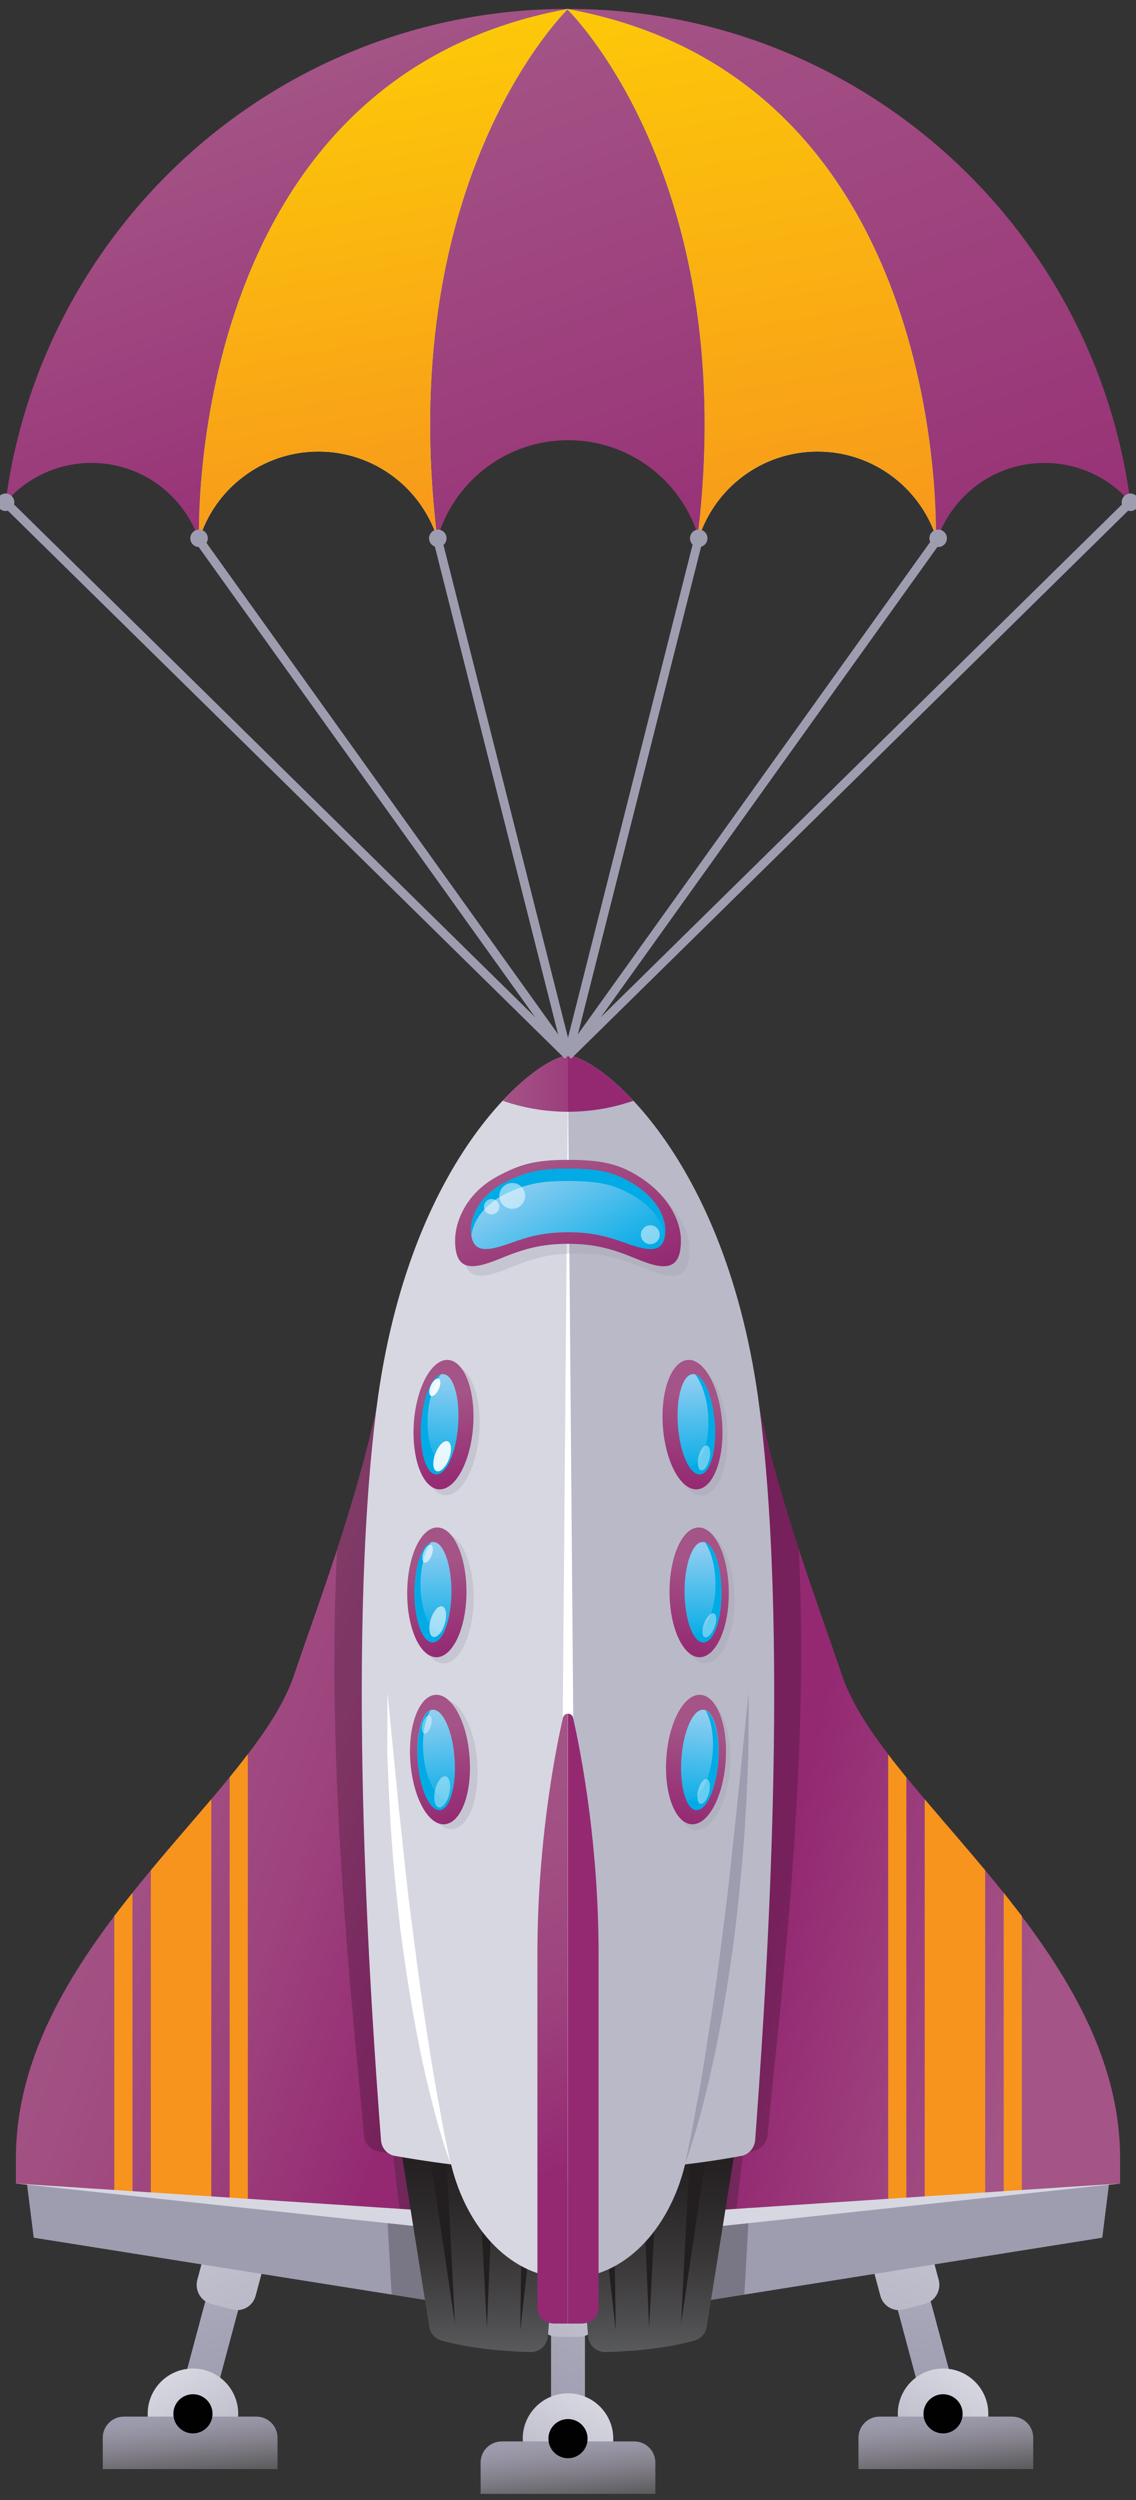 <?xml version="1.0" encoding="utf-8"?>
<!-- Generator: Adobe Illustrator 25.0.0, SVG Export Plug-In . SVG Version: 6.00 Build 0)  -->
<svg version="1.1" id="Layer_1" xmlns="http://www.w3.org/2000/svg" xmlns:xlink="http://www.w3.org/1999/xlink" x="0px" y="0px"
	 viewBox="0 0 65 142.95" style="enable-background:new 0 0 65 142.95;" xml:space="preserve">
<rect x="0" y="0" width="65" height="142.95" fill="#333333" stroke="none"/>
<style type="text/css">
	.st0{fill:url(#SVGID_1_);}
	.st1{fill:url(#SVGID_2_);}
	.st2{fill:url(#SVGID_3_);}
	.st3{fill:url(#SVGID_4_);}
	.st4{fill:#010101;}
	.st5{fill:url(#SVGID_5_);}
	.st6{fill:url(#SVGID_6_);}
	.st7{fill:url(#SVGID_7_);}
	.st8{fill:url(#SVGID_8_);}
	.st9{fill:url(#SVGID_9_);}
	.st10{fill:url(#SVGID_10_);}
	.st11{fill:url(#SVGID_11_);}
	.st12{fill:url(#SVGID_12_);}
	.st13{fill:#9E9DB0;}
	.st14{fill:url(#SVGID_13_);}
	.st15{opacity:0.3;fill:#231F20;}
	.st16{fill:#F7941D;}
	.st17{fill:#D7D7E1;}
	.st18{fill:url(#SVGID_14_);}
	.st19{opacity:0.2;}
	.st20{fill:url(#SVGID_15_);}
	.st21{fill:#231F20;}
	.st22{fill:url(#SVGID_16_);}
	.st23{fill:#BAB9C8;}
	.st24{fill:#FFFFFF;}
	.st25{opacity:0.3;}
	.st26{fill:url(#SVGID_17_);}
	.st27{fill:url(#SVGID_18_);}
	.st28{fill:#00ABE6;}
	.st29{opacity:0.5;}
	.st30{fill:url(#SVGID_19_);}
	.st31{fill:url(#SVGID_20_);}
	.st32{fill:url(#SVGID_21_);}
	.st33{fill:url(#SVGID_22_);}
	.st34{opacity:0.6;}
	.st35{fill:url(#SVGID_23_);}
	.st36{fill:url(#SVGID_24_);}
	.st37{fill:url(#SVGID_25_);}
	.st38{fill:url(#SVGID_26_);}
	.st39{fill:url(#SVGID_27_);}
	.st40{fill:url(#SVGID_28_);}
	.st41{fill:url(#SVGID_29_);}
	.st42{fill:url(#SVGID_30_);}
	.st43{opacity:0.4;}
	.st44{opacity:0.9;}
	.st45{fill:url(#SVGID_31_);}
	.st46{fill:#942972;}
	.st47{fill:url(#SVGID_32_);}
	.st48{fill:url(#SVGID_33_);}
	.st49{fill:url(#SVGID_34_);}
	.st50{fill:url(#SVGID_35_);}
	.st51{fill:url(#SVGID_36_);}
	.st52{fill:url(#SVGID_37_);}
	.st53{fill:url(#SVGID_38_);}
	.st54{fill:url(#SVGID_39_);}
	.st55{fill:url(#SVGID_40_);}
	.st56{fill:url(#SVGID_41_);}
	.st57{fill:url(#SVGID_42_);}
	.st58{fill:url(#SVGID_43_);}
	.st59{fill:url(#SVGID_44_);}
	.st60{fill:url(#SVGID_45_);}
	.st61{fill:url(#SVGID_46_);}
	.st62{fill:url(#SVGID_47_);}
	.st63{fill:url(#SVGID_48_);}
	.st64{fill:none;stroke:#9E9DB0;stroke-width:0.5;stroke-miterlimit:10;}
</style>
<g>
	
		<linearGradient id="SVGID_1_" gradientUnits="userSpaceOnUse" x1="18.913" y1="151.99" x2="11.648" y2="139.407" gradientTransform="matrix(-1 0 0 1 47.781 -14.64)">
		<stop  offset="0" style="stop-color:#9E9DB0"/>
		<stop  offset="1" style="stop-color:#BAB9C8"/>
	</linearGradient>
	<polygon class="st0" points="31.53,138.89 33.47,138.89 33.47,123.23 31.53,123.23 	"/>
	
		<linearGradient id="SVGID_2_" gradientUnits="userSpaceOnUse" x1="18.541" y1="142.695" x2="12.124" y2="131.58" gradientTransform="matrix(-1 0 0 1.332 47.781 -58.136)">
		<stop  offset="0" style="stop-color:#BAB9C8"/>
		<stop  offset="1" style="stop-color:#D7D7E1"/>
	</linearGradient>
	<path class="st1" d="M31.9,133.62h1.21c0.62,0,1.13-0.5,1.13-1.13v-16.52h-3.46v16.52C30.77,133.11,31.27,133.62,31.9,133.62z"/>
	
		<linearGradient id="SVGID_3_" gradientUnits="userSpaceOnUse" x1="16.262" y1="141.681" x2="13.671" y2="137.192" gradientTransform="matrix(-1 0 0 1 47.467 0)">
		<stop  offset="0" style="stop-color:#BAB9C8"/>
		<stop  offset="1" style="stop-color:#D7D7E1"/>
	</linearGradient>
	<circle class="st2" cx="32.5" cy="139.44" r="2.59"/>
	
		<linearGradient id="SVGID_4_" gradientUnits="userSpaceOnUse" x1="14.849" y1="143.024" x2="15.176" y2="139.279" gradientTransform="matrix(-1 0 0 1 47.467 0)">
		<stop  offset="0" style="stop-color:#595A5C"/>
		<stop  offset="0.23" style="stop-color:#706E74"/>
		<stop  offset="0.46" style="stop-color:#84818C"/>
		<stop  offset="0.672" style="stop-color:#92909E"/>
		<stop  offset="0.858" style="stop-color:#9B9AAA"/>
		<stop  offset="1" style="stop-color:#9E9DB0"/>
	</linearGradient>
	<path class="st3" d="M27.5,142.6h10v-1.79c0-0.67-0.54-1.21-1.21-1.21h-7.58c-0.67,0-1.21,0.54-1.21,1.21V142.6z"/>
	<circle class="st4" cx="32.5" cy="139.44" r="1.12"/>
</g>
<g>
	
		<linearGradient id="SVGID_5_" gradientUnits="userSpaceOnUse" x1="14.648" y1="137.278" x2="7.383" y2="124.696" gradientTransform="matrix(0.966 0.259 -0.259 0.966 36.598 0.052)">
		<stop  offset="0" style="stop-color:#9E9DB0"/>
		<stop  offset="1" style="stop-color:#BAB9C8"/>
	</linearGradient>
	<polygon class="st5" points="12.25,137.24 10.37,136.73 14.42,121.62 16.3,122.12 	"/>
	
		<linearGradient id="SVGID_6_" gradientUnits="userSpaceOnUse" x1="14.276" y1="131.646" x2="7.859" y2="120.531" gradientTransform="matrix(0.966 0.259 -0.345 1.286 47.856 -41.962)">
		<stop  offset="0" style="stop-color:#BAB9C8"/>
		<stop  offset="1" style="stop-color:#D7D7E1"/>
	</linearGradient>
	<path class="st6" d="M13.26,132.05l-1.17-0.31c-0.6-0.16-0.96-0.78-0.8-1.38l4.28-15.96l3.34,0.9l-4.28,15.96
		C14.48,131.86,13.86,132.22,13.26,132.05z"/>
	<linearGradient id="SVGID_7_" gradientUnits="userSpaceOnUse" x1="12.338" y1="140.263" x2="9.746" y2="135.775">
		<stop  offset="0" style="stop-color:#BAB9C8"/>
		<stop  offset="1" style="stop-color:#D7D7E1"/>
	</linearGradient>
	<circle class="st7" cx="11.04" cy="138.02" r="2.59"/>
	<linearGradient id="SVGID_8_" gradientUnits="userSpaceOnUse" x1="11.002" y1="141.607" x2="10.674" y2="137.862">
		<stop  offset="0" style="stop-color:#595A5C"/>
		<stop  offset="0.23" style="stop-color:#706E74"/>
		<stop  offset="0.46" style="stop-color:#84818C"/>
		<stop  offset="0.672" style="stop-color:#92909E"/>
		<stop  offset="0.858" style="stop-color:#9B9AAA"/>
		<stop  offset="1" style="stop-color:#9E9DB0"/>
	</linearGradient>
	<path class="st8" d="M15.88,141.18h-10v-1.79c0-0.67,0.54-1.21,1.21-1.21h7.58c0.67,0,1.21,0.54,1.21,1.21V141.18z"/>
	<circle class="st4" cx="11.04" cy="138.02" r="1.12"/>
</g>
<g>
	
		<linearGradient id="SVGID_9_" gradientUnits="userSpaceOnUse" x1="-2.288" y1="141.816" x2="-9.553" y2="129.234" gradientTransform="matrix(-0.966 0.259 0.259 0.966 10.868 0.052)">
		<stop  offset="0" style="stop-color:#9E9DB0"/>
		<stop  offset="1" style="stop-color:#BAB9C8"/>
	</linearGradient>
	<polygon class="st9" points="52.75,137.24 54.63,136.73 50.58,121.62 48.7,122.12 	"/>
	
		<linearGradient id="SVGID_10_" gradientUnits="userSpaceOnUse" x1="-2.66" y1="135.054" x2="-9.077" y2="123.939" gradientTransform="matrix(-0.966 0.259 0.345 1.286 -0.389 -41.962)">
		<stop  offset="0" style="stop-color:#BAB9C8"/>
		<stop  offset="1" style="stop-color:#D7D7E1"/>
	</linearGradient>
	<path class="st10" d="M51.74,132.05l1.17-0.31c0.6-0.16,0.96-0.78,0.8-1.38l-4.28-15.96l-3.34,0.9l4.28,15.96
		C50.52,131.86,51.14,132.22,51.74,132.05z"/>
	
		<linearGradient id="SVGID_11_" gradientUnits="userSpaceOnUse" x1="-5.196" y1="140.263" x2="-7.787" y2="135.775" gradientTransform="matrix(-1 0 0 1 47.467 0)">
		<stop  offset="0" style="stop-color:#BAB9C8"/>
		<stop  offset="1" style="stop-color:#D7D7E1"/>
	</linearGradient>
	<circle class="st11" cx="53.96" cy="138.02" r="2.59"/>
	
		<linearGradient id="SVGID_12_" gradientUnits="userSpaceOnUse" x1="-6.768" y1="141.607" x2="-6.44" y2="137.862" gradientTransform="matrix(-1 0 0 1 47.467 0)">
		<stop  offset="0" style="stop-color:#595A5C"/>
		<stop  offset="0.23" style="stop-color:#706E74"/>
		<stop  offset="0.46" style="stop-color:#84818C"/>
		<stop  offset="0.672" style="stop-color:#92909E"/>
		<stop  offset="0.858" style="stop-color:#9B9AAA"/>
		<stop  offset="1" style="stop-color:#9E9DB0"/>
	</linearGradient>
	<path class="st12" d="M49.12,141.18h10v-1.79c0-0.67-0.54-1.21-1.21-1.21h-7.58c-0.67,0-1.21,0.54-1.21,1.21V141.18z"/>
	<circle class="st4" cx="53.96" cy="138.02" r="1.12"/>
</g>
<polygon class="st13" points="63.56,124.05 63.07,127.95 38.2,131.9 39,126.04 "/>
<linearGradient id="SVGID_13_" gradientUnits="userSpaceOnUse" x1="60.131" y1="107.973" x2="45.015" y2="104.827">
	<stop  offset="0" style="stop-color:#A45486"/>
	<stop  offset="0.966" style="stop-color:#942972"/>
</linearGradient>
<path class="st14" d="M43.46,80.53c1.3,5.88,3.35,11.22,4.73,15.29c2.37,6.99,15.9,15.6,15.9,27.59c0,0.58,0,1.45,0,1.45
	l-25.69,2.58c0.44-5.72,5.06-11.42,5.06-20.72C43.46,98.59,44.26,87.79,43.46,80.53z"/>
<polygon class="st15" points="42.53,123 42.05,127.06 42.83,126.98 42.59,131.2 38.2,131.9 40.12,122.9 "/>
<path class="st16" d="M52.91,125.97l3.46-0.35v-18.68c-1.18-1.41-2.36-2.76-3.46-4.06V125.97z M50.82,126.18l1.04-0.1v-24.45
	c-0.36-0.44-0.71-0.88-1.04-1.31V126.18z M57.43,108.23v17.28l1.04-0.1v-15.85C58.12,109.12,57.78,108.67,57.43,108.23z"/>
<g>
	<polygon class="st17" points="64.09,124.85 40.39,127.38 40.31,126.42 	"/>
</g>
<polygon class="st13" points="1.44,124.05 1.93,127.95 26.8,131.9 26,126.04 "/>
<linearGradient id="SVGID_14_" gradientUnits="userSpaceOnUse" x1="26.769" y1="108.125" x2="3.52" y2="99.992">
	<stop  offset="0" style="stop-color:#942972"/>
	<stop  offset="0.018" style="stop-color:#952B73"/>
	<stop  offset="0.402" style="stop-color:#9D437D"/>
	<stop  offset="0.742" style="stop-color:#A25083"/>
	<stop  offset="1" style="stop-color:#A45486"/>
</linearGradient>
<path class="st18" d="M21.54,80.53c-1.3,5.88-3.35,11.22-4.73,15.29c-2.37,6.99-15.9,15.6-15.9,27.59c0,0.58,0,1.45,0,1.45
	l25.69,2.58c-0.44-5.72-5.06-11.42-5.06-20.72C21.54,98.59,20.74,87.79,21.54,80.53z"/>
<polygon class="st15" points="22.47,123 22.95,127.06 22.17,126.98 22.41,131.2 26.8,131.9 24.88,122.9 "/>
<path class="st16" d="M6.54,125.41l1.04,0.1v-17.28c-0.35,0.44-0.7,0.88-1.04,1.33V125.41z M8.63,125.62l3.46,0.35v-23.09
	c-1.1,1.3-2.29,2.65-3.46,4.06V125.62z M13.14,101.62v24.45l1.04,0.1v-25.87C13.85,100.74,13.5,101.18,13.14,101.62z"/>
<g>
	<polygon class="st17" points="0.91,124.85 24.69,126.42 24.61,127.38 	"/>
</g>
<g class="st19">
	<path class="st4" d="M21.54,106.71c0-8.11-0.8-18.91,0-26.18c-0.63,2.84-1.43,5.56-2.25,8.07c-0.69,13.07,1.08,28.14,1.54,33.53
		c0.04,0.45,0.4,0.82,0.88,0.9c0.92,0.15,2.58,0.39,4.64,0.59C24.94,118.95,21.54,114.08,21.54,106.71z"/>
	<path class="st4" d="M38.4,123.6c2.07-0.2,3.72-0.44,4.64-0.59c0.48-0.08,0.84-0.45,0.88-0.9c0.46-5.38,2.47-20.45,1.78-33.53
		c-0.82-2.51-1.62-5.22-2.25-8.07c0.8,7.27,0,18.07,0,26.18C43.46,114.08,39.82,118.95,38.4,123.6z"/>
</g>
<linearGradient id="SVGID_15_" gradientUnits="userSpaceOnUse" x1="27.464" y1="134.489" x2="27.464" y2="119.093">
	<stop  offset="0" style="stop-color:#595A5C"/>
	<stop  offset="0.138" style="stop-color:#4B4A4C"/>
	<stop  offset="0.333" style="stop-color:#3A3839"/>
	<stop  offset="0.514" style="stop-color:#2E2B2C"/>
	<stop  offset="0.674" style="stop-color:#262223"/>
	<stop  offset="0.795" style="stop-color:#231F20"/>
</linearGradient>
<path class="st20" d="M22.52,120.23l2.04,12.81c0.06,0.38,0.33,0.68,0.7,0.79c0.81,0.23,2.46,0.59,5.09,0.66
	c0.52,0.01,0.96-0.38,1-0.9c0.21-2.69,0.84-10.57,1.07-13.44c0.05-0.57-0.41-1.06-0.98-1.06h-7.95
	C22.89,119.09,22.43,119.63,22.52,120.23z"/>
<g>
	<g>
		<polygon class="st21" points="25.48,122.11 26.03,132.86 24.45,122.22 		"/>
	</g>
	<g>
		<polygon class="st21" points="30.95,122.66 29.77,133.24 29.91,122.59 		"/>
	</g>
	<g>
		<polygon class="st21" points="28.32,122.07 27.86,133.1 27.28,122.07 		"/>
	</g>
</g>
<linearGradient id="SVGID_16_" gradientUnits="userSpaceOnUse" x1="37.536" y1="134.489" x2="37.536" y2="119.093">
	<stop  offset="0" style="stop-color:#595A5C"/>
	<stop  offset="0.138" style="stop-color:#4B4A4C"/>
	<stop  offset="0.333" style="stop-color:#3A3839"/>
	<stop  offset="0.514" style="stop-color:#2E2B2C"/>
	<stop  offset="0.674" style="stop-color:#262223"/>
	<stop  offset="0.795" style="stop-color:#231F20"/>
</linearGradient>
<path class="st22" d="M42.48,120.23l-2.04,12.81c-0.06,0.38-0.33,0.68-0.7,0.79c-0.81,0.23-2.46,0.59-5.09,0.66
	c-0.52,0.01-0.96-0.38-1-0.9c-0.21-2.69-0.84-10.57-1.07-13.44c-0.05-0.57,0.41-1.06,0.98-1.06h7.95
	C42.11,119.09,42.57,119.63,42.48,120.23z"/>
<g>
	<g>
		<polygon class="st21" points="40.55,122.22 38.97,132.86 39.52,122.11 		"/>
	</g>
	<g>
		<polygon class="st21" points="35.09,122.59 35.23,133.24 34.05,122.66 		"/>
	</g>
	<g>
		<polygon class="st21" points="37.72,122.07 37.14,133.1 36.68,122.07 		"/>
	</g>
</g>
<path class="st17" d="M21.54,80.53c-1.79,14.03-0.24,35.28,0.26,41.84c0.03,0.45,0.35,0.82,0.78,0.9c0.68,0.12,1.81,0.31,3.23,0.49
	c0.92,3.77,3.53,6.49,6.6,6.49c0.03,0,0.06-0.01,0.1-0.01V60.36C30.87,60.36,23.41,65.9,21.54,80.53z"/>
<path class="st23" d="M43.46,80.53C41.59,65.9,34.13,60.36,32.5,60.36v50.87h0v19.01c0.03,0,0.06,0.01,0.1,0.01
	c3.07,0,5.68-2.72,6.6-6.49c1.42-0.17,2.55-0.36,3.23-0.49c0.42-0.08,0.74-0.45,0.78-0.9C43.69,115.81,45.25,94.56,43.46,80.53z"/>
<g>
	<polygon class="st24" points="32.5,61.96 33.02,124.65 31.98,124.65 	"/>
</g>
<g class="st25">
	<path class="st13" d="M37.04,67.82c-1.1-0.69-2.06-0.95-4.05-0.95s-2.81,0.29-4.05,0.95c-1.68,0.9-2.41,2.47-2.41,3.67
		c0,1.84,1.07,1.64,2.59,1.02c1.22-0.5,2.25-0.84,3.87-0.84c1.62,0,2.65,0.34,3.87,0.84c1.52,0.63,2.59,0.82,2.59-1.02
		C39.46,70.3,38.67,68.84,37.04,67.82z"/>
</g>
<g>
	<linearGradient id="SVGID_17_" gradientUnits="userSpaceOnUse" x1="33.635" y1="74.054" x2="30.809" y2="66.288">
		<stop  offset="0" style="stop-color:#942972"/>
		<stop  offset="0.966" style="stop-color:#A45486"/>
	</linearGradient>
	<path class="st26" d="M36.55,67.27c-1.1-0.69-2.06-0.95-4.05-0.95s-2.81,0.29-4.05,0.95c-1.68,0.9-2.41,2.47-2.41,3.67
		c0,1.84,1.07,1.64,2.59,1.02c1.22-0.5,2.25-0.84,3.87-0.84c1.62,0,2.65,0.34,3.87,0.84c1.52,0.63,2.59,0.82,2.59-1.02
		C38.96,69.74,38.18,68.29,36.55,67.27z"/>
</g>
<g>
	<linearGradient id="SVGID_18_" gradientUnits="userSpaceOnUse" x1="34.24" y1="73.28" x2="30.444" y2="66.706">
		<stop  offset="0" style="stop-color:#00ABE6"/>
		<stop  offset="0.966" style="stop-color:#90CEF1"/>
	</linearGradient>
	<path class="st27" d="M35.98,67.55c-0.95-0.52-1.77-0.72-3.48-0.72c-1.71,0-2.42,0.22-3.48,0.72c-1.44,0.68-2.07,1.86-2.07,2.77
		c0,1.38,0.92,1.24,2.23,0.77c1.05-0.38,1.93-0.63,3.33-0.63c1.39,0,2.28,0.25,3.33,0.63c1.31,0.47,2.23,0.62,2.23-0.77
		C38.05,69.41,37.38,68.31,35.98,67.55z"/>
</g>
<g>
	<path class="st28" d="M29.02,68.22c1.06-0.49,1.77-0.69,3.48-0.69c1.71,0,2.53,0.19,3.48,0.69c1.27,0.67,1.93,1.6,2.05,2.42
		c0.01-0.1,0.02-0.21,0.02-0.33c0-0.9-0.68-2-2.07-2.77c-0.95-0.52-1.77-0.72-3.48-0.72c-1.71,0-2.42,0.22-3.48,0.72
		c-1.44,0.68-2.07,1.86-2.07,2.77c0,0.12,0.01,0.23,0.02,0.32C27.08,69.81,27.72,68.82,29.02,68.22z"/>
</g>
<g class="st29">
	<circle class="st24" cx="29.31" cy="68.38" r="0.74"/>
</g>
<g class="st29">
	<circle class="st24" cx="28.13" cy="69" r="0.44"/>
</g>
<g class="st25">
	
		<ellipse transform="matrix(0.072 -0.997 0.997 0.072 -57.714 101.595)" class="st13" cx="25.77" cy="81.83" rx="3.71" ry="1.7"/>
</g>
<g>
	<linearGradient id="SVGID_19_" gradientUnits="userSpaceOnUse" x1="26.006" y1="85.017" x2="24.749" y2="77.887">
		<stop  offset="0" style="stop-color:#942972"/>
		<stop  offset="0.723" style="stop-color:#A45486"/>
	</linearGradient>
	<path class="st30" d="M27.07,81.58c-0.15,2.04-1.03,3.64-1.96,3.58c-0.94-0.07-1.57-1.78-1.43-3.82c0.15-2.04,1.03-3.64,1.96-3.58
		C26.58,77.82,27.22,79.53,27.07,81.58z"/>
</g>
<g>
	<linearGradient id="SVGID_20_" gradientUnits="userSpaceOnUse" x1="25.008" y1="84.302" x2="25.309" y2="78.571">
		<stop  offset="0" style="stop-color:#00ABE6"/>
		<stop  offset="0.966" style="stop-color:#90CEF1"/>
	</linearGradient>
	<path class="st31" d="M26.21,81.51c-0.11,1.58-0.68,2.83-1.26,2.79c-0.58-0.04-0.96-1.36-0.84-2.94c0.11-1.58,0.68-2.83,1.26-2.79
		C25.95,78.62,26.33,79.93,26.21,81.51z"/>
</g>
<g>
	<path class="st28" d="M24.48,80.9c0.07-0.98,0.36-1.82,0.74-2.31c-0.53,0.15-1.01,1.32-1.12,2.77c-0.11,1.58,0.26,2.9,0.84,2.94
		c0.22,0.02,0.43-0.15,0.62-0.44C24.86,83.78,24.37,82.47,24.48,80.9z"/>
</g>
<g class="st25">
	
		<ellipse transform="matrix(7.154267e-03 -1 1 7.154267e-03 -66.169 116.144)" class="st13" cx="25.4" cy="91.39" rx="3.71" ry="1.7"/>
</g>
<g>
	
		<linearGradient id="SVGID_21_" gradientUnits="userSpaceOnUse" x1="22.125" y1="95.803" x2="20.868" y2="88.673" gradientTransform="matrix(0.998 -0.065 0.065 0.998 -2.487 0.409)">
		<stop  offset="0" style="stop-color:#942972"/>
		<stop  offset="0.723" style="stop-color:#A45486"/>
	</linearGradient>
	<path class="st32" d="M26.69,91.06c-0.01,2.05-0.79,3.7-1.72,3.7c-0.94-0.01-1.69-1.67-1.67-3.72c0.01-2.05,0.79-3.7,1.72-3.7
		C25.96,87.34,26.7,89.01,26.69,91.06z"/>
</g>
<g>
	
		<linearGradient id="SVGID_22_" gradientUnits="userSpaceOnUse" x1="21.128" y1="95.087" x2="21.428" y2="89.357" gradientTransform="matrix(0.998 -0.065 0.065 0.998 -2.487 0.409)">
		<stop  offset="0" style="stop-color:#00ABE6"/>
		<stop  offset="0.966" style="stop-color:#90CEF1"/>
	</linearGradient>
	<path class="st33" d="M25.83,91.05c-0.01,1.58-0.49,2.87-1.08,2.86c-0.58,0-1.05-1.29-1.03-2.88s0.49-2.87,1.08-2.86
		C25.38,88.18,25.84,89.47,25.83,91.05z"/>
</g>
<g>
	<path class="st28" d="M24.06,90.56c0.01-0.98,0.24-1.84,0.59-2.36c-0.52,0.18-0.92,1.38-0.93,2.83c-0.01,1.58,0.45,2.87,1.03,2.88
		c0.22,0,0.42-0.18,0.59-0.48C24.62,93.4,24.05,92.12,24.06,90.56z"/>
</g>
<g class="st34">
	
		<ellipse transform="matrix(0.286 -0.958 0.958 0.286 -70.959 90.221)" class="st24" cx="25.07" cy="92.73" rx="0.91" ry="0.42"/>
</g>
<g class="st34">
	
		<ellipse transform="matrix(0.345 -0.939 0.939 0.345 -67.41 81.119)" class="st24" cx="24.43" cy="88.87" rx="0.54" ry="0.25"/>
</g>
<g class="st25">
	<ellipse transform="matrix(0.997 -0.072 0.072 0.997 -7.199 2.106)" class="st13" cx="25.62" cy="100.93" rx="1.7" ry="3.71"/>
</g>
<g>
	
		<linearGradient id="SVGID_23_" gradientUnits="userSpaceOnUse" x1="16.43" y1="105.564" x2="15.172" y2="98.434" gradientTransform="matrix(0.99 -0.144 0.144 0.99 -5.154 1.954)">
		<stop  offset="0" style="stop-color:#942972"/>
		<stop  offset="0.723" style="stop-color:#A45486"/>
	</linearGradient>
	<path class="st35" d="M26.87,100.49c0.15,2.04-0.49,3.75-1.43,3.82c-0.94,0.07-1.81-1.53-1.96-3.58c-0.15-2.04,0.49-3.75,1.43-3.82
		C25.85,96.84,26.73,98.45,26.87,100.49z"/>
</g>
<g>
	
		<linearGradient id="SVGID_24_" gradientUnits="userSpaceOnUse" x1="15.432" y1="104.848" x2="15.732" y2="99.118" gradientTransform="matrix(0.99 -0.144 0.144 0.99 -5.154 1.954)">
		<stop  offset="0" style="stop-color:#00ABE6"/>
		<stop  offset="0.966" style="stop-color:#90CEF1"/>
	</linearGradient>
	<path class="st36" d="M26.01,100.55c0.11,1.58-0.26,2.9-0.85,2.94s-1.14-1.21-1.26-2.79c-0.11-1.58,0.26-2.9,0.85-2.94
		C25.34,97.72,25.9,98.97,26.01,100.55z"/>
</g>
<g>
	<path class="st28" d="M24.22,100.2c-0.07-0.98,0.09-1.85,0.4-2.39c-0.5,0.22-0.81,1.45-0.71,2.9c0.11,1.58,0.68,2.83,1.26,2.79
		c0.22-0.02,0.4-0.21,0.55-0.53C25,102.99,24.33,101.76,24.22,100.2z"/>
</g>
<g class="st25">
	<ellipse transform="matrix(0.997 -0.072 0.072 0.997 -5.826 3.112)" class="st13" cx="39.97" cy="81.83" rx="1.7" ry="3.71"/>
</g>
<g>
	
		<linearGradient id="SVGID_25_" gradientUnits="userSpaceOnUse" x1="27.144" y1="85.017" x2="25.886" y2="77.887" gradientTransform="matrix(-1 0 0 1 66.138 0)">
		<stop  offset="0" style="stop-color:#942972"/>
		<stop  offset="0.723" style="stop-color:#A45486"/>
	</linearGradient>
	<path class="st37" d="M37.93,81.58c0.15,2.04,1.03,3.64,1.96,3.58c0.94-0.07,1.57-1.78,1.43-3.82c-0.15-2.04-1.03-3.64-1.96-3.58
		C38.42,77.82,37.78,79.53,37.93,81.58z"/>
</g>
<g>
	
		<linearGradient id="SVGID_26_" gradientUnits="userSpaceOnUse" x1="26.146" y1="84.302" x2="26.447" y2="78.571" gradientTransform="matrix(-1 0 0 1 66.138 0)">
		<stop  offset="0" style="stop-color:#00ABE6"/>
		<stop  offset="0.966" style="stop-color:#90CEF1"/>
	</linearGradient>
	<path class="st38" d="M38.79,81.51c0.11,1.58,0.68,2.83,1.26,2.79c0.58-0.04,0.96-1.36,0.84-2.94c-0.11-1.58-0.68-2.83-1.26-2.79
		C39.05,78.62,38.67,79.93,38.79,81.51z"/>
</g>
<g>
	<path class="st28" d="M40.52,80.9c-0.07-0.98-0.36-1.82-0.74-2.31c0.53,0.15,1.01,1.32,1.12,2.77c0.11,1.58-0.26,2.9-0.84,2.94
		c-0.22,0.02-0.43-0.15-0.62-0.44C40.14,83.78,40.63,82.47,40.52,80.9z"/>
</g>
<g class="st25">
	
		<ellipse transform="matrix(1 -7.154267e-03 7.154267e-03 1 -0.653 0.291)" class="st13" cx="40.33" cy="91.39" rx="1.7" ry="3.71"/>
</g>
<g>
	
		<linearGradient id="SVGID_27_" gradientUnits="userSpaceOnUse" x1="23.261" y1="95.877" x2="22.004" y2="88.747" gradientTransform="matrix(-0.998 -0.065 -0.065 0.998 68.625 0.409)">
		<stop  offset="0" style="stop-color:#942972"/>
		<stop  offset="0.723" style="stop-color:#A45486"/>
	</linearGradient>
	<path class="st39" d="M38.31,91.06c0.01,2.05,0.79,3.7,1.72,3.7c0.94-0.01,1.69-1.67,1.67-3.72c-0.01-2.05-0.79-3.7-1.72-3.7
		C39.04,87.34,38.3,89.01,38.31,91.06z"/>
</g>
<g>
	
		<linearGradient id="SVGID_28_" gradientUnits="userSpaceOnUse" x1="22.263" y1="95.162" x2="22.564" y2="89.431" gradientTransform="matrix(-0.998 -0.065 -0.065 0.998 68.625 0.409)">
		<stop  offset="0" style="stop-color:#00ABE6"/>
		<stop  offset="0.966" style="stop-color:#90CEF1"/>
	</linearGradient>
	<path class="st40" d="M39.17,91.05c0.01,1.58,0.49,2.87,1.08,2.86c0.58,0,1.05-1.29,1.03-2.88c-0.01-1.58-0.49-2.87-1.08-2.86
		C39.62,88.18,39.16,89.47,39.17,91.05z"/>
</g>
<g>
	<path class="st28" d="M40.94,90.56c-0.01-0.98-0.24-1.84-0.59-2.36c0.52,0.18,0.92,1.38,0.93,2.83c0.01,1.58-0.45,2.87-1.03,2.88
		c-0.22,0-0.42-0.18-0.59-0.48C40.38,93.4,40.95,92.12,40.94,90.56z"/>
</g>
<g class="st25">
	
		<ellipse transform="matrix(0.072 -0.997 0.997 0.072 -63.436 133.674)" class="st13" cx="40.12" cy="100.93" rx="3.71" ry="1.7"/>
</g>
<g>
	
		<linearGradient id="SVGID_29_" gradientUnits="userSpaceOnUse" x1="17.555" y1="105.728" x2="16.298" y2="98.598" gradientTransform="matrix(-0.99 -0.144 -0.144 0.99 71.292 1.954)">
		<stop  offset="0" style="stop-color:#942972"/>
		<stop  offset="0.723" style="stop-color:#A45486"/>
	</linearGradient>
	<path class="st41" d="M38.13,100.49c-0.15,2.04,0.49,3.75,1.43,3.82c0.94,0.07,1.81-1.53,1.96-3.58s-0.49-3.75-1.43-3.82
		S38.27,98.45,38.13,100.49z"/>
</g>
<g>
	
		<linearGradient id="SVGID_30_" gradientUnits="userSpaceOnUse" x1="16.558" y1="105.012" x2="16.858" y2="99.282" gradientTransform="matrix(-0.99 -0.144 -0.144 0.99 71.292 1.954)">
		<stop  offset="0" style="stop-color:#00ABE6"/>
		<stop  offset="0.966" style="stop-color:#90CEF1"/>
	</linearGradient>
	<path class="st42" d="M38.99,100.55c-0.11,1.58,0.26,2.9,0.85,2.94s1.14-1.21,1.26-2.79c0.11-1.58-0.26-2.9-0.85-2.94
		S39.1,98.97,38.99,100.55z"/>
</g>
<g>
	<path class="st28" d="M40.78,100.2c0.07-0.98-0.09-1.85-0.4-2.39c0.5,0.22,0.81,1.45,0.71,2.9c-0.11,1.58-0.68,2.83-1.26,2.79
		c-0.22-0.02-0.4-0.21-0.55-0.53C40,102.99,40.67,101.76,40.78,100.2z"/>
</g>
<g class="st43">
	
		<ellipse transform="matrix(0.255 -0.967 0.967 0.255 -69.084 115.23)" class="st24" cx="40.25" cy="102.46" rx="0.73" ry="0.32"/>
</g>
<g class="st44">
	
		<ellipse transform="matrix(0.35 -0.937 0.937 0.35 -61.544 77.822)" class="st24" cx="25.28" cy="83.24" rx="0.91" ry="0.42"/>
</g>
<g class="st44">
	
		<ellipse transform="matrix(0.407 -0.913 0.913 0.407 -57.705 69.772)" class="st24" cx="24.91" cy="79.35" rx="0.54" ry="0.25"/>
</g>
<g class="st43">
	
		<ellipse transform="matrix(0.217 -0.976 0.976 0.217 -80.183 104.938)" class="st24" cx="25.32" cy="102.45" rx="0.91" ry="0.42"/>
</g>
<g class="st43">
	
		<ellipse transform="matrix(0.277 -0.961 0.961 0.277 -77.135 94.736)" class="st24" cx="24.41" cy="98.64" rx="0.54" ry="0.25"/>
</g>
<g class="st43">
	
		<ellipse transform="matrix(0.362 -0.932 0.932 0.362 -60.686 97.146)" class="st24" cx="40.6" cy="92.89" rx="0.73" ry="0.32"/>
</g>
<g class="st43">
	<ellipse transform="matrix(0.23 -0.973 0.973 0.23 -50.096 103.402)" class="st24" cx="40.3" cy="83.36" rx="0.73" ry="0.32"/>
</g>
<g class="st29">
	<circle class="st24" cx="37.21" cy="70.6" r="0.54"/>
</g>
<g>
	<path class="st13" d="M42.83,96.8c0.02,1.14,0,2.27-0.01,3.41c-0.04,1.14-0.08,2.27-0.15,3.41c-0.12,2.27-0.35,4.54-0.61,6.8
		c-0.3,2.26-0.64,4.51-1.1,6.74c-0.47,2.23-1,4.45-1.77,6.59c0.24-1.11,0.47-2.22,0.66-3.34c0.22-1.11,0.4-2.23,0.57-3.35
		c0.36-2.24,0.68-4.48,0.95-6.73c0.31-2.24,0.52-4.5,0.77-6.75L42.83,96.8z"/>
</g>
<linearGradient id="SVGID_31_" gradientUnits="userSpaceOnUse" x1="28.759" y1="61.961" x2="36.241" y2="61.961">
	<stop  offset="0" style="stop-color:#A45486"/>
	<stop  offset="0.966" style="stop-color:#942972"/>
</linearGradient>
<path class="st45" d="M28.76,62.94c1.15,0.4,2.41,0.63,3.74,0.63v-3.21C31.88,60.36,30.43,61.15,28.76,62.94z"/>
<path class="st46" d="M36.24,62.94c-1.67-1.78-3.12-2.58-3.74-2.58h0v3.21h0C33.83,63.57,35.1,63.34,36.24,62.94z"/>
<linearGradient id="SVGID_32_" gradientUnits="userSpaceOnUse" x1="37.56" y1="131.368" x2="26.234" y2="100.252">
	<stop  offset="0.266" style="stop-color:#942972"/>
	<stop  offset="0.279" style="stop-color:#952B73"/>
	<stop  offset="0.561" style="stop-color:#9D437D"/>
	<stop  offset="0.81" style="stop-color:#A25083"/>
	<stop  offset="1" style="stop-color:#A45486"/>
</linearGradient>
<path class="st47" d="M32.21,98.22c-0.5,2.21-1.46,7.31-1.46,13.52v20.28c0,0.46,0.44,0.84,0.98,0.84h0.76V97.99
	C32.37,97.99,32.25,98.07,32.21,98.22z"/>
<path class="st46" d="M34.25,132.02v-20.28c0-6.21-0.96-11.31-1.46-13.52c-0.03-0.15-0.16-0.23-0.29-0.23v34.87h0.76
	C33.81,132.86,34.25,132.48,34.25,132.02z"/>
<linearGradient id="SVGID_33_" gradientUnits="userSpaceOnUse" x1="47.832" y1="65.298" x2="25.21" y2="3.145">
	<stop  offset="0.406" style="stop-color:#942972"/>
	<stop  offset="1" style="stop-color:#A45486"/>
</linearGradient>
<path class="st48" d="M32.47,0.54c-0.63,0.63-9.88,10.3-7.44,30.24c0.94-3.24,3.93-5.61,7.48-5.61c3.49,0,6.44,2.29,7.43,5.45
	C42.29,10.79,33.09,1.17,32.47,0.54z"/>
<linearGradient id="SVGID_34_" gradientUnits="userSpaceOnUse" x1="30.079" y1="52.248" x2="13.061" y2="5.49">
	<stop  offset="0.406" style="stop-color:#942972"/>
	<stop  offset="1" style="stop-color:#A45486"/>
</linearGradient>
<path class="st49" d="M32.44,0.52c-0.01-0.01-0.01-0.01-0.01-0.01C15.98,0.54,2.4,12.82,0.32,28.72c1.19-1.38,2.95-2.25,4.92-2.25
	c2.86,0,5.28,1.85,6.15,4.41C11.39,30.88,10.42,4.56,32.44,0.52z"/>
<linearGradient id="SVGID_35_" gradientUnits="userSpaceOnUse" x1="69.951" y1="72.198" x2="42.529" y2="-3.143">
	<stop  offset="0.406" style="stop-color:#942972"/>
	<stop  offset="1" style="stop-color:#A45486"/>
</linearGradient>
<path class="st50" d="M32.5,0.51c0,0,0,0-0.01,0.01C53.4,4.35,53.58,28.28,53.55,30.68c0.02,0.06,0.04,0.13,0.06,0.2
	c0.87-2.56,3.29-4.41,6.15-4.41c1.97,0,3.73,0.87,4.92,2.25C62.6,12.8,48.99,0.51,32.5,0.51z"/>
<linearGradient id="SVGID_36_" gradientUnits="userSpaceOnUse" x1="32.467" y1="65.407" x2="32.467" y2="13.938">
	<stop  offset="0" style="stop-color:#00ABE6"/>
	<stop  offset="1" style="stop-color:#AEE1F1"/>
</linearGradient>
<path class="st51" d="M32.5,0.51c-0.02,0-0.04,0-0.07,0c0.01,0,0.02,0,0.03,0.01C32.48,0.51,32.49,0.51,32.5,0.51z"/>
<linearGradient id="SVGID_37_" gradientUnits="userSpaceOnUse" x1="32.483" y1="65.407" x2="32.483" y2="0.507">
	<stop  offset="0" style="stop-color:#00ABE6"/>
	<stop  offset="1" style="stop-color:#AEE1F1"/>
</linearGradient>
<path class="st52" d="M32.49,0.52c0.01-0.01,0.01-0.01,0.01-0.01c-0.01,0-0.02,0-0.03,0.01C32.47,0.52,32.48,0.52,32.49,0.52z"/>
<linearGradient id="SVGID_38_" gradientUnits="userSpaceOnUse" x1="32.483" y1="43.615" x2="32.483" y2="-12.231">
	<stop  offset="0" style="stop-color:#00ABE6"/>
	<stop  offset="1" style="stop-color:#AEE1F1"/>
</linearGradient>
<path class="st53" d="M32.49,0.52c0.01-0.01,0.01-0.01,0.01-0.01c-0.01,0-0.02,0-0.03,0.01C32.47,0.52,32.48,0.52,32.49,0.52z"/>
<linearGradient id="SVGID_39_" gradientUnits="userSpaceOnUse" x1="21.926" y1="65.407" x2="21.926" y2="0.507">
	<stop  offset="0" style="stop-color:#00ABE6"/>
	<stop  offset="1" style="stop-color:#AEE1F1"/>
</linearGradient>
<path class="st54" d="M32.47,0.54c-0.01-0.01-0.02-0.02-0.02-0.02C10.42,4.56,11.39,30.88,11.39,30.88
	c0.89-2.93,3.61-5.06,6.83-5.06c3.18,0,5.88,2.08,6.8,4.96C22.59,10.84,31.84,1.17,32.47,0.54z"/>
<linearGradient id="SVGID_40_" gradientUnits="userSpaceOnUse" x1="26.677" y1="42.634" x2="17.569" y2="-9.017">
	<stop  offset="0.191" style="stop-color:#F7941D"/>
	<stop  offset="1" style="stop-color:#FFDD00"/>
</linearGradient>
<path class="st55" d="M32.47,0.54c-0.01-0.01-0.02-0.02-0.02-0.02C10.42,4.56,11.39,30.88,11.39,30.88
	c0.89-2.93,3.61-5.06,6.83-5.06c3.18,0,5.88,2.08,6.8,4.96C22.59,10.84,31.84,1.17,32.47,0.54z"/>
<linearGradient id="SVGID_41_" gradientUnits="userSpaceOnUse" x1="3932.387" y1="2.073" x2="3932.387" y2="-1.057" gradientTransform="matrix(-1 0 0 1 3964.82 0)">
	<stop  offset="0" style="stop-color:#00ABE6"/>
	<stop  offset="1" style="stop-color:#AEE1F1"/>
</linearGradient>
<polygon class="st56" points="32.43,0.51 32.43,0.51 32.43,0.51 "/>
<linearGradient id="SVGID_42_" gradientUnits="userSpaceOnUse" x1="43.007" y1="65.407" x2="43.007" y2="0.507">
	<stop  offset="0" style="stop-color:#00ABE6"/>
	<stop  offset="1" style="stop-color:#AEE1F1"/>
</linearGradient>
<path class="st57" d="M32.49,0.52c-0.01,0.01-0.01,0.01-0.02,0.02c0.63,0.63,9.83,10.25,7.46,30.08c0.02,0.05,0.03,0.11,0.05,0.16
	c0.92-2.88,3.62-4.96,6.8-4.96c3.15,0,5.82,2.04,6.77,4.86C53.58,28.28,53.4,4.35,32.49,0.52z"/>
<linearGradient id="SVGID_43_" gradientUnits="userSpaceOnUse" x1="3916.157" y1="45.914" x2="3926.848" y2="-14.722" gradientTransform="matrix(-1 0 0 1 3964.82 0)">
	<stop  offset="0.191" style="stop-color:#F7941D"/>
	<stop  offset="1" style="stop-color:#FFDD00"/>
</linearGradient>
<path class="st58" d="M32.49,0.52c-0.01,0.01-0.01,0.01-0.02,0.02c0.63,0.63,9.83,10.25,7.46,30.08c0.02,0.05,0.03,0.11,0.05,0.16
	c0.92-2.88,3.62-4.96,6.8-4.96c3.15,0,5.82,2.04,6.77,4.86C53.58,28.28,53.4,4.35,32.49,0.52z"/>
<linearGradient id="SVGID_44_" gradientUnits="userSpaceOnUse" x1="32.45" y1="65.407" x2="32.45" y2="0.507">
	<stop  offset="0" style="stop-color:#00ABE6"/>
	<stop  offset="1" style="stop-color:#AEE1F1"/>
</linearGradient>
<path class="st59" d="M32.47,0.51c-0.01,0-0.02,0-0.03-0.01c0,0,0,0,0,0c0,0,0,0,0.01,0.01C32.45,0.52,32.46,0.52,32.47,0.51z"/>
<linearGradient id="SVGID_45_" gradientUnits="userSpaceOnUse" x1="3932.37" y1="43.615" x2="3932.37" y2="-12.231" gradientTransform="matrix(-1 0 0 1 3964.82 0)">
	<stop  offset="0" style="stop-color:#00ABE6"/>
	<stop  offset="1" style="stop-color:#AEE1F1"/>
</linearGradient>
<path class="st60" d="M32.47,0.51c-0.01,0-0.02,0-0.03-0.01c0,0,0,0,0,0c0,0,0,0,0.01,0.01C32.45,0.52,32.46,0.52,32.47,0.51z"/>
<linearGradient id="SVGID_46_" gradientUnits="userSpaceOnUse" x1="32.466" y1="65.407" x2="32.466" y2="0.507">
	<stop  offset="0" style="stop-color:#00ABE6"/>
	<stop  offset="1" style="stop-color:#AEE1F1"/>
</linearGradient>
<path class="st61" d="M32.44,0.52c0.01,0.01,0.01,0.01,0.02,0.02c0.01-0.01,0.02-0.02,0.02-0.02c-0.01,0-0.02,0-0.02,0
	C32.46,0.52,32.45,0.52,32.44,0.52z"/>
<linearGradient id="SVGID_47_" gradientUnits="userSpaceOnUse" x1="32.466" y1="43.615" x2="32.466" y2="-12.231">
	<stop  offset="0" style="stop-color:#00ABE6"/>
	<stop  offset="1" style="stop-color:#AEE1F1"/>
</linearGradient>
<path class="st62" d="M32.44,0.52c0.01,0.01,0.01,0.01,0.02,0.02c0.01-0.01,0.02-0.02,0.02-0.02c-0.01,0-0.02,0-0.02,0
	C32.46,0.52,32.45,0.52,32.44,0.52z"/>
<linearGradient id="SVGID_48_" gradientUnits="userSpaceOnUse" x1="3932.354" y1="43.615" x2="3932.354" y2="-12.231" gradientTransform="matrix(-1 0 0 1 3964.82 0)">
	<stop  offset="0" style="stop-color:#00ABE6"/>
	<stop  offset="1" style="stop-color:#AEE1F1"/>
</linearGradient>
<path class="st63" d="M32.44,0.52c0.01,0.01,0.01,0.01,0.02,0.02c0.01-0.01,0.02-0.02,0.02-0.02c-0.01,0-0.02,0-0.02,0
	C32.46,0.52,32.45,0.52,32.44,0.52z"/>
<line class="st64" x1="0.32" y1="28.72" x2="32.5" y2="60.36"/>
<line class="st64" x1="64.68" y1="28.72" x2="32.5" y2="60.36"/>
<line class="st64" x1="53.61" y1="30.88" x2="32.5" y2="60.36"/>
<line class="st64" x1="11.39" y1="30.88" x2="32.5" y2="60.36"/>
<line class="st64" x1="25.02" y1="30.78" x2="32.5" y2="60.36"/>
<line class="st64" x1="39.98" y1="30.78" x2="32.5" y2="60.36"/>
<circle class="st13" cx="0.32" cy="28.72" r="0.5"/>
<circle class="st13" cx="53.68" cy="30.78" r="0.5"/>
<circle class="st13" cx="39.98" cy="30.78" r="0.5"/>
<circle class="st13" cx="25.05" cy="30.78" r="0.5"/>
<circle class="st13" cx="11.39" cy="30.78" r="0.5"/>
<circle class="st13" cx="64.68" cy="28.72" r="0.5"/>
<g>
	<path class="st24" d="M22.17,96.8l0.67,6.78c0.25,2.25,0.46,4.51,0.77,6.75c0.28,2.25,0.59,4.49,0.95,6.73
		c0.17,1.12,0.36,2.24,0.57,3.35c0.19,1.12,0.42,2.23,0.66,3.34c-0.77-2.14-1.3-4.37-1.77-6.59c-0.45-2.23-0.8-4.48-1.1-6.74
		c-0.26-2.26-0.49-4.53-0.61-6.8c-0.07-1.14-0.1-2.27-0.15-3.41C22.17,99.07,22.16,97.94,22.17,96.8z"/>
</g>
</svg>
